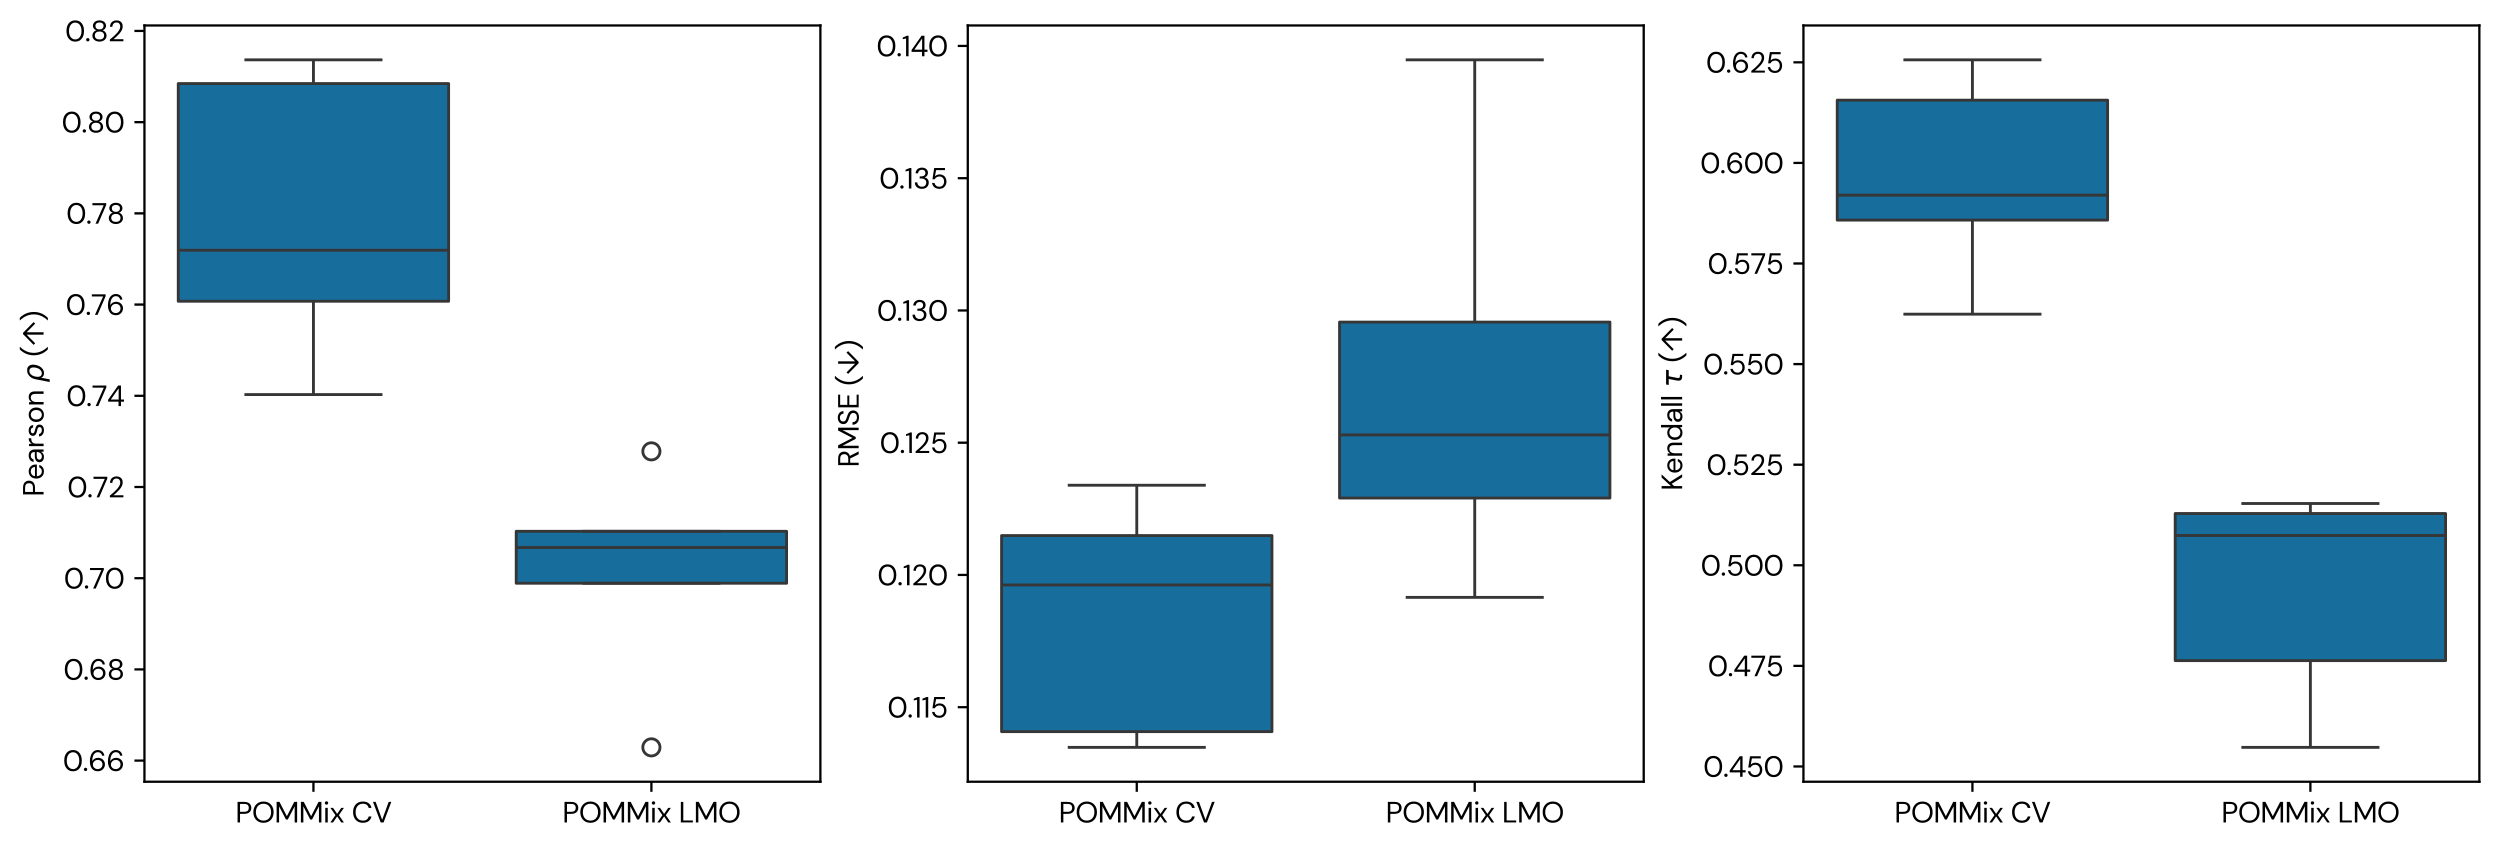 <?xml version="1.0" encoding="utf-8" standalone="no"?>
<!DOCTYPE svg PUBLIC "-//W3C//DTD SVG 1.1//EN"
  "http://www.w3.org/Graphics/SVG/1.1/DTD/svg11.dtd">
<svg xmlns:xlink="http://www.w3.org/1999/xlink" width="872.4pt" height="296.397pt" viewBox="0 0 872.4 296.397" xmlns="http://www.w3.org/2000/svg" version="1.1">
 <defs>
  <style type="text/css">*{stroke-linejoin: round; stroke-linecap: butt}</style>
 </defs>
 <g id="figure_1">
  <g id="patch_1">
   <path d="M 0 296.397 
L 872.4 296.397 
L 872.4 0 
L 0 0 
L 0 296.397 
z
" style="fill: none"/>
  </g>
  <g id="axes_1">
   <g id="patch_2">
    <path d="M 50.409 272.797 
L 286.28 272.797 
L 286.28 8.885 
L 50.409 8.885 
L 50.409 272.797 
z
" style="fill: none"/>
   </g>
   <g id="matplotlib.axis_1">
    <g id="xtick_1">
     <g id="line2d_1">
      <defs>
       <path id="m538bd70e82" d="M 0 0 
L 0 3.5 
" style="stroke: #000000; stroke-width: 0.8"/>
      </defs>
      <g>
       <use xlink:href="#m538bd70e82" x="109.377" y="272.797" style="stroke: #000000; stroke-width: 0.8"/>
      </g>
     </g>
     <g id="text_1">
      <!-- POMMix CV -->
      <g transform="translate(82.141 286.997) scale(0.1 -0.1)">
       <defs>
        <path id="DMSans24pt-Regular-50" d="M 474 0 
L 474 4480 
L 1946 4480 
Q 2470 4480 2809 4307 
Q 3149 4134 3312 3840 
Q 3475 3546 3475 3174 
Q 3475 2810 3315 2515 
Q 3155 2221 2816 2045 
Q 2477 1869 1946 1869 
L 1011 1869 
L 1011 0 
L 474 0 
z
M 1011 2323 
L 1933 2323 
Q 2464 2323 2694 2553 
Q 2925 2784 2925 3174 
Q 2925 3584 2694 3808 
Q 2464 4032 1933 4032 
L 1011 4032 
L 1011 2323 
z
" transform="scale(0.016)"/>
        <path id="DMSans24pt-Regular-4f" d="M 2509 -77 
Q 1850 -77 1354 214 
Q 858 506 579 1027 
Q 301 1549 301 2240 
Q 301 2925 579 3446 
Q 858 3968 1354 4262 
Q 1850 4557 2509 4557 
Q 3174 4557 3670 4262 
Q 4166 3968 4441 3446 
Q 4717 2925 4717 2240 
Q 4717 1549 4441 1027 
Q 4166 506 3670 214 
Q 3174 -77 2509 -77 
z
M 2509 397 
Q 3002 397 3376 617 
Q 3750 838 3958 1251 
Q 4166 1664 4166 2240 
Q 4166 2816 3958 3229 
Q 3750 3642 3376 3859 
Q 3002 4077 2509 4077 
Q 2016 4077 1641 3859 
Q 1267 3642 1059 3229 
Q 851 2816 851 2240 
Q 851 1664 1059 1251 
Q 1267 838 1641 617 
Q 2016 397 2509 397 
z
" transform="scale(0.016)"/>
        <path id="DMSans24pt-Regular-4d" d="M 474 0 
L 474 4480 
L 1101 4480 
L 2707 1357 
L 4314 4480 
L 4947 4480 
L 4947 0 
L 4410 0 
L 4410 3520 
L 2912 640 
L 2509 640 
L 1011 3514 
L 1011 0 
L 474 0 
z
" transform="scale(0.016)"/>
        <path id="DMSans24pt-Regular-69" d="M 768 3878 
Q 608 3878 502 3984 
Q 397 4090 397 4250 
Q 397 4410 502 4509 
Q 608 4608 768 4608 
Q 922 4608 1030 4509 
Q 1139 4410 1139 4250 
Q 1139 4090 1030 3984 
Q 922 3878 768 3878 
z
M 499 0 
L 499 3174 
L 1037 3174 
L 1037 0 
L 499 0 
z
" transform="scale(0.016)"/>
        <path id="DMSans24pt-Regular-78" d="M 122 0 
L 1222 1587 
L 122 3174 
L 704 3174 
L 1594 1862 
L 2490 3174 
L 3066 3174 
L 1965 1587 
L 3066 0 
L 2490 0 
L 1594 1312 
L 704 0 
L 122 0 
z
" transform="scale(0.016)"/>
        <path id="DMSans24pt-Regular-20" transform="scale(0.016)"/>
        <path id="DMSans24pt-Regular-43" d="M 2438 -77 
Q 1779 -77 1299 214 
Q 819 506 560 1027 
Q 301 1549 301 2240 
Q 301 2931 560 3452 
Q 819 3974 1299 4265 
Q 1779 4557 2438 4557 
Q 3213 4557 3693 4192 
Q 4173 3827 4307 3162 
L 3712 3162 
Q 3610 3578 3296 3830 
Q 2982 4083 2438 4083 
Q 1958 4083 1600 3862 
Q 1242 3642 1046 3229 
Q 851 2816 851 2240 
Q 851 1664 1046 1251 
Q 1242 838 1600 617 
Q 1958 397 2438 397 
Q 2982 397 3296 643 
Q 3610 890 3712 1299 
L 4307 1299 
Q 4173 653 3693 288 
Q 3213 -77 2438 -77 
z
" transform="scale(0.016)"/>
        <path id="DMSans24pt-Regular-56" d="M 1824 0 
L 141 4480 
L 723 4480 
L 2138 570 
L 3565 4480 
L 4134 4480 
L 2451 0 
L 1824 0 
z
" transform="scale(0.016)"/>
       </defs>
       <use xlink:href="#DMSans24pt-Regular-50"/>
       <use xlink:href="#DMSans24pt-Regular-4f" x="57.9"/>
       <use xlink:href="#DMSans24pt-Regular-4d" x="136.3"/>
       <use xlink:href="#DMSans24pt-Regular-4d" x="221"/>
       <use xlink:href="#DMSans24pt-Regular-69" x="305.7"/>
       <use xlink:href="#DMSans24pt-Regular-78" x="329.6"/>
       <use xlink:href="#DMSans24pt-Regular-20" x="379.4"/>
       <use xlink:href="#DMSans24pt-Regular-43" x="405.9"/>
       <use xlink:href="#DMSans24pt-Regular-56" x="477.9"/>
      </g>
     </g>
    </g>
    <g id="xtick_2">
     <g id="line2d_2">
      <g>
       <use xlink:href="#m538bd70e82" x="227.312" y="272.797" style="stroke: #000000; stroke-width: 0.8"/>
      </g>
     </g>
     <g id="text_2">
      <!-- POMMix LMO -->
      <g transform="translate(196.236 286.997) scale(0.1 -0.1)">
       <defs>
        <path id="DMSans24pt-Regular-4c" d="M 474 0 
L 474 4480 
L 1011 4480 
L 1011 429 
L 3098 429 
L 3098 0 
L 474 0 
z
" transform="scale(0.016)"/>
       </defs>
       <use xlink:href="#DMSans24pt-Regular-50"/>
       <use xlink:href="#DMSans24pt-Regular-4f" x="57.9"/>
       <use xlink:href="#DMSans24pt-Regular-4d" x="136.3"/>
       <use xlink:href="#DMSans24pt-Regular-4d" x="221"/>
       <use xlink:href="#DMSans24pt-Regular-69" x="305.7"/>
       <use xlink:href="#DMSans24pt-Regular-78" x="329.6"/>
       <use xlink:href="#DMSans24pt-Regular-20" x="379.4"/>
       <use xlink:href="#DMSans24pt-Regular-4c" x="405.9"/>
       <use xlink:href="#DMSans24pt-Regular-4d" x="458.4"/>
       <use xlink:href="#DMSans24pt-Regular-4f" x="543.1"/>
      </g>
     </g>
    </g>
   </g>
   <g id="matplotlib.axis_2">
    <g id="ytick_1">
     <g id="line2d_3">
      <defs>
       <path id="m38f7b95c27" d="M 0 0 
L -3.5 0 
" style="stroke: #000000; stroke-width: 0.8"/>
      </defs>
      <g>
       <use xlink:href="#m38f7b95c27" x="50.409" y="265.423" style="stroke: #000000; stroke-width: 0.8"/>
      </g>
     </g>
     <g id="text_3">
      <!-- 0.66 -->
      <g transform="translate(21.93 269.023) scale(0.1 -0.1)">
       <defs>
        <path id="DMSans24pt-Regular-30" d="M 2221 -77 
Q 1626 -77 1194 214 
Q 762 506 531 1027 
Q 301 1549 301 2240 
Q 301 2931 531 3452 
Q 762 3974 1194 4265 
Q 1626 4557 2221 4557 
Q 2822 4557 3248 4265 
Q 3674 3974 3904 3452 
Q 4134 2931 4134 2240 
Q 4134 1549 3904 1027 
Q 3674 506 3248 214 
Q 2822 -77 2221 -77 
z
M 2221 397 
Q 2618 397 2925 617 
Q 3232 838 3408 1251 
Q 3584 1664 3584 2240 
Q 3584 2816 3408 3229 
Q 3232 3642 2925 3859 
Q 2618 4077 2221 4077 
Q 1824 4077 1513 3859 
Q 1203 3642 1027 3229 
Q 851 2816 851 2240 
Q 851 1664 1027 1251 
Q 1203 838 1513 617 
Q 1824 397 2221 397 
z
" transform="scale(0.016)"/>
        <path id="DMSans24pt-Regular-2e" d="M 627 -32 
Q 467 -32 361 73 
Q 256 179 256 333 
Q 256 486 361 592 
Q 467 698 627 698 
Q 787 698 889 592 
Q 992 486 992 333 
Q 992 179 889 73 
Q 787 -32 627 -32 
z
" transform="scale(0.016)"/>
        <path id="DMSans24pt-Regular-36" d="M 2086 -77 
Q 1600 -77 1267 105 
Q 934 288 732 595 
Q 531 902 438 1283 
Q 346 1664 346 2061 
Q 346 2803 550 3363 
Q 755 3923 1145 4240 
Q 1536 4557 2080 4557 
Q 2502 4557 2806 4390 
Q 3110 4224 3286 3945 
Q 3462 3667 3501 3328 
L 3002 3328 
Q 2938 3693 2694 3891 
Q 2451 4090 2074 4090 
Q 1568 4090 1229 3622 
Q 890 3155 858 2170 
L 858 2125 
Q 1011 2426 1350 2646 
Q 1690 2867 2157 2867 
Q 2541 2867 2877 2688 
Q 3213 2509 3424 2185 
Q 3635 1862 3635 1427 
Q 3635 1050 3449 704 
Q 3264 358 2915 140 
Q 2566 -77 2086 -77 
z
M 2048 397 
Q 2349 397 2585 528 
Q 2822 659 2956 886 
Q 3091 1114 3091 1402 
Q 3091 1856 2796 2128 
Q 2502 2400 2048 2400 
Q 1754 2400 1514 2262 
Q 1274 2125 1136 1897 
Q 998 1670 998 1395 
Q 998 1107 1136 883 
Q 1274 659 1514 528 
Q 1754 397 2048 397 
z
" transform="scale(0.016)"/>
       </defs>
       <use xlink:href="#DMSans24pt-Regular-30"/>
       <use xlink:href="#DMSans24pt-Regular-2e" x="69.3"/>
       <use xlink:href="#DMSans24pt-Regular-36" x="88.8"/>
       <use xlink:href="#DMSans24pt-Regular-36" x="151.8"/>
      </g>
     </g>
    </g>
    <g id="ytick_2">
     <g id="line2d_4">
      <g>
       <use xlink:href="#m38f7b95c27" x="50.409" y="233.595" style="stroke: #000000; stroke-width: 0.8"/>
      </g>
     </g>
     <g id="text_4">
      <!-- 0.68 -->
      <g transform="translate(22.13 237.195) scale(0.1 -0.1)">
       <defs>
        <path id="DMSans24pt-Regular-38" d="M 1952 -77 
Q 1510 -77 1161 86 
Q 813 250 608 541 
Q 403 832 403 1216 
Q 403 1626 643 1952 
Q 883 2278 1280 2387 
Q 915 2515 716 2784 
Q 518 3053 518 3366 
Q 518 3699 691 3968 
Q 864 4237 1184 4397 
Q 1504 4557 1952 4557 
Q 2400 4557 2720 4397 
Q 3040 4237 3213 3968 
Q 3386 3699 3386 3366 
Q 3386 3053 3187 2784 
Q 2989 2515 2624 2387 
Q 3021 2278 3261 1952 
Q 3501 1626 3501 1216 
Q 3501 832 3296 541 
Q 3091 250 2742 86 
Q 2394 -77 1952 -77 
z
M 1952 2579 
Q 2362 2579 2602 2790 
Q 2842 3002 2842 3334 
Q 2842 3712 2605 3904 
Q 2368 4096 1952 4096 
Q 1542 4096 1305 3904 
Q 1069 3712 1069 3334 
Q 1069 3002 1305 2790 
Q 1542 2579 1952 2579 
z
M 1952 397 
Q 2464 397 2713 630 
Q 2963 864 2963 1248 
Q 2963 1683 2688 1907 
Q 2413 2131 1952 2131 
Q 1491 2131 1216 1907 
Q 941 1683 941 1248 
Q 941 864 1193 630 
Q 1446 397 1952 397 
z
" transform="scale(0.016)"/>
       </defs>
       <use xlink:href="#DMSans24pt-Regular-30"/>
       <use xlink:href="#DMSans24pt-Regular-2e" x="69.3"/>
       <use xlink:href="#DMSans24pt-Regular-36" x="88.8"/>
       <use xlink:href="#DMSans24pt-Regular-38" x="151.8"/>
      </g>
     </g>
    </g>
    <g id="ytick_3">
     <g id="line2d_5">
      <g>
       <use xlink:href="#m38f7b95c27" x="50.409" y="201.767" style="stroke: #000000; stroke-width: 0.8"/>
      </g>
     </g>
     <g id="text_5">
      <!-- 0.70 -->
      <g transform="translate(22.27 205.367) scale(0.1 -0.1)">
       <defs>
        <path id="DMSans24pt-Regular-37" d="M 845 0 
L 2624 4019 
L 166 4019 
L 166 4480 
L 3174 4480 
L 3174 4077 
L 1414 0 
L 845 0 
z
" transform="scale(0.016)"/>
       </defs>
       <use xlink:href="#DMSans24pt-Regular-30"/>
       <use xlink:href="#DMSans24pt-Regular-2e" x="69.3"/>
       <use xlink:href="#DMSans24pt-Regular-37" x="88.8"/>
       <use xlink:href="#DMSans24pt-Regular-30" x="142.1"/>
      </g>
     </g>
    </g>
    <g id="ytick_4">
     <g id="line2d_6">
      <g>
       <use xlink:href="#m38f7b95c27" x="50.409" y="169.94" style="stroke: #000000; stroke-width: 0.8"/>
      </g>
     </g>
     <g id="text_6">
      <!-- 0.72 -->
      <g transform="translate(23.48 173.54) scale(0.1 -0.1)">
       <defs>
        <path id="DMSans24pt-Regular-32" d="M 403 0 
L 403 378 
Q 858 736 1264 1101 
Q 1670 1466 1987 1827 
Q 2304 2189 2486 2534 
Q 2669 2880 2669 3200 
Q 2669 3437 2589 3638 
Q 2509 3840 2329 3968 
Q 2150 4096 1843 4096 
Q 1549 4096 1350 3965 
Q 1152 3834 1053 3619 
Q 954 3405 954 3149 
L 435 3149 
Q 442 3590 624 3907 
Q 806 4224 1126 4390 
Q 1446 4557 1850 4557 
Q 2445 4557 2825 4221 
Q 3206 3885 3206 3219 
Q 3206 2829 3011 2438 
Q 2816 2048 2505 1686 
Q 2195 1325 1846 1011 
Q 1498 698 1197 448 
L 3360 448 
L 3360 0 
L 403 0 
z
" transform="scale(0.016)"/>
       </defs>
       <use xlink:href="#DMSans24pt-Regular-30"/>
       <use xlink:href="#DMSans24pt-Regular-2e" x="69.3"/>
       <use xlink:href="#DMSans24pt-Regular-37" x="88.8"/>
       <use xlink:href="#DMSans24pt-Regular-32" x="142.1"/>
      </g>
     </g>
    </g>
    <g id="ytick_5">
     <g id="line2d_7">
      <g>
       <use xlink:href="#m38f7b95c27" x="50.409" y="138.112" style="stroke: #000000; stroke-width: 0.8"/>
      </g>
     </g>
     <g id="text_7">
      <!-- 0.74 -->
      <g transform="translate(23.15 141.712) scale(0.1 -0.1)">
       <defs>
        <path id="DMSans24pt-Regular-34" d="M 2502 0 
L 2502 960 
L 230 960 
L 230 1376 
L 2406 4480 
L 3034 4480 
L 3034 1434 
L 3699 1434 
L 3699 960 
L 3034 960 
L 3034 0 
L 2502 0 
z
M 826 1434 
L 2528 1434 
L 2528 3885 
L 826 1434 
z
" transform="scale(0.016)"/>
       </defs>
       <use xlink:href="#DMSans24pt-Regular-30"/>
       <use xlink:href="#DMSans24pt-Regular-2e" x="69.3"/>
       <use xlink:href="#DMSans24pt-Regular-37" x="88.8"/>
       <use xlink:href="#DMSans24pt-Regular-34" x="142.1"/>
      </g>
     </g>
    </g>
    <g id="ytick_6">
     <g id="line2d_8">
      <g>
       <use xlink:href="#m38f7b95c27" x="50.409" y="106.284" style="stroke: #000000; stroke-width: 0.8"/>
      </g>
     </g>
     <g id="text_8">
      <!-- 0.76 -->
      <g transform="translate(22.9 109.884) scale(0.1 -0.1)">
       <use xlink:href="#DMSans24pt-Regular-30"/>
       <use xlink:href="#DMSans24pt-Regular-2e" x="69.3"/>
       <use xlink:href="#DMSans24pt-Regular-37" x="88.8"/>
       <use xlink:href="#DMSans24pt-Regular-36" x="142.1"/>
      </g>
     </g>
    </g>
    <g id="ytick_7">
     <g id="line2d_9">
      <g>
       <use xlink:href="#m38f7b95c27" x="50.409" y="74.456" style="stroke: #000000; stroke-width: 0.8"/>
      </g>
     </g>
     <g id="text_9">
      <!-- 0.78 -->
      <g transform="translate(23.1 78.056) scale(0.1 -0.1)">
       <use xlink:href="#DMSans24pt-Regular-30"/>
       <use xlink:href="#DMSans24pt-Regular-2e" x="69.3"/>
       <use xlink:href="#DMSans24pt-Regular-37" x="88.8"/>
       <use xlink:href="#DMSans24pt-Regular-38" x="142.1"/>
      </g>
     </g>
    </g>
    <g id="ytick_8">
     <g id="line2d_10">
      <g>
       <use xlink:href="#m38f7b95c27" x="50.409" y="42.628" style="stroke: #000000; stroke-width: 0.8"/>
      </g>
     </g>
     <g id="text_10">
      <!-- 0.80 -->
      <g transform="translate(21.5 46.228) scale(0.1 -0.1)">
       <use xlink:href="#DMSans24pt-Regular-30"/>
       <use xlink:href="#DMSans24pt-Regular-2e" x="69.3"/>
       <use xlink:href="#DMSans24pt-Regular-38" x="88.8"/>
       <use xlink:href="#DMSans24pt-Regular-30" x="149.8"/>
      </g>
     </g>
    </g>
    <g id="ytick_9">
     <g id="line2d_11">
      <g>
       <use xlink:href="#m38f7b95c27" x="50.409" y="10.8" style="stroke: #000000; stroke-width: 0.8"/>
      </g>
     </g>
     <g id="text_11">
      <!-- 0.82 -->
      <g transform="translate(22.709 14.4) scale(0.1 -0.1)">
       <use xlink:href="#DMSans24pt-Regular-30"/>
       <use xlink:href="#DMSans24pt-Regular-2e" x="69.3"/>
       <use xlink:href="#DMSans24pt-Regular-38" x="88.8"/>
       <use xlink:href="#DMSans24pt-Regular-32" x="149.8"/>
      </g>
     </g>
    </g>
    <g id="text_12">
     <!-- Pearson $\rho$ (↑) -->
     <g transform="translate(15.3 173.291) rotate(-90) scale(0.1 -0.1)">
      <defs>
       <path id="DMSans24pt-Regular-65" d="M 1869 -77 
Q 1414 -77 1062 131 
Q 710 339 508 713 
Q 307 1088 307 1587 
Q 307 2093 505 2464 
Q 704 2835 1059 3043 
Q 1414 3251 1882 3251 
Q 2349 3251 2681 3043 
Q 3014 2835 3193 2499 
Q 3373 2163 3373 1766 
Q 3373 1702 3373 1628 
Q 3373 1555 3366 1466 
L 832 1466 
Q 851 1101 1001 861 
Q 1152 621 1382 499 
Q 1613 378 1869 378 
Q 2202 378 2426 531 
Q 2650 685 2752 947 
L 3283 947 
Q 3162 506 2797 214 
Q 2432 -77 1869 -77 
z
M 1869 2797 
Q 1485 2797 1187 2566 
Q 890 2336 838 1882 
L 2842 1882 
Q 2822 2310 2550 2553 
Q 2278 2797 1869 2797 
z
" transform="scale(0.016)"/>
       <path id="DMSans24pt-Regular-61" d="M 1498 -77 
Q 1101 -77 838 57 
Q 576 192 448 416 
Q 320 640 320 902 
Q 320 1389 691 1651 
Q 1062 1914 1702 1914 
L 2560 1914 
Q 2560 2355 2349 2576 
Q 2138 2797 1760 2797 
Q 1446 2797 1216 2640 
Q 986 2483 934 2182 
L 384 2182 
Q 422 2528 620 2765 
Q 819 3002 1123 3126 
Q 1427 3251 1760 3251 
Q 2426 3251 2762 2896 
Q 3098 2541 3098 1952 
L 3098 0 
L 2618 0 
L 2586 570 
Q 2451 301 2192 112 
Q 1933 -77 1498 -77 
z
M 1581 378 
Q 1894 378 2112 538 
Q 2330 698 2445 954 
Q 2560 1210 2560 1491 
L 2560 1498 
L 1747 1498 
Q 1274 1498 1078 1334 
Q 883 1171 883 928 
Q 883 678 1065 528 
Q 1248 378 1581 378 
z
" transform="scale(0.016)"/>
       <path id="DMSans24pt-Regular-72" d="M 442 0 
L 442 3174 
L 928 3174 
L 973 2560 
Q 1120 2880 1421 3065 
Q 1722 3251 2163 3251 
L 2163 2688 
L 2016 2688 
Q 1734 2688 1497 2592 
Q 1261 2496 1120 2259 
Q 979 2022 979 1600 
L 979 0 
L 442 0 
z
" transform="scale(0.016)"/>
       <path id="DMSans24pt-Regular-73" d="M 1658 -77 
Q 1088 -77 710 211 
Q 333 499 269 992 
L 819 992 
Q 870 742 1084 560 
Q 1299 378 1664 378 
Q 2003 378 2163 522 
Q 2323 666 2323 864 
Q 2323 1146 2115 1245 
Q 1907 1344 1530 1421 
Q 1274 1472 1014 1568 
Q 755 1664 585 1840 
Q 416 2016 416 2304 
Q 416 2720 726 2985 
Q 1037 3251 1568 3251 
Q 2074 3251 2397 3001 
Q 2720 2752 2771 2278 
L 2240 2278 
Q 2214 2522 2038 2659 
Q 1862 2797 1562 2797 
Q 1267 2797 1113 2675 
Q 960 2554 960 2355 
Q 960 2170 1161 2054 
Q 1363 1939 1709 1869 
Q 2010 1805 2272 1712 
Q 2534 1619 2704 1436 
Q 2874 1254 2874 909 
Q 2880 480 2550 201 
Q 2221 -77 1658 -77 
z
" transform="scale(0.016)"/>
       <path id="DMSans24pt-Regular-6f" d="M 1888 -77 
Q 1440 -77 1081 128 
Q 723 333 515 707 
Q 307 1082 307 1587 
Q 307 2093 518 2467 
Q 730 2842 1091 3046 
Q 1453 3251 1901 3251 
Q 2349 3251 2707 3046 
Q 3066 2842 3274 2467 
Q 3482 2093 3482 1587 
Q 3482 1082 3270 707 
Q 3059 333 2697 128 
Q 2336 -77 1888 -77 
z
M 1888 384 
Q 2163 384 2400 518 
Q 2637 653 2784 921 
Q 2931 1190 2931 1587 
Q 2931 1990 2787 2256 
Q 2643 2522 2406 2656 
Q 2170 2790 1901 2790 
Q 1632 2790 1392 2656 
Q 1152 2522 1005 2256 
Q 858 1990 858 1587 
Q 858 1190 1005 921 
Q 1152 653 1385 518 
Q 1619 384 1888 384 
z
" transform="scale(0.016)"/>
       <path id="DMSans24pt-Regular-6e" d="M 442 0 
L 442 3174 
L 928 3174 
L 960 2605 
Q 1114 2906 1402 3078 
Q 1690 3251 2054 3251 
Q 2618 3251 2954 2908 
Q 3290 2566 3290 1856 
L 3290 0 
L 2752 0 
L 2752 1798 
Q 2752 2291 2541 2540 
Q 2330 2790 1933 2790 
Q 1523 2790 1251 2492 
Q 979 2195 979 1645 
L 979 0 
L 442 0 
z
" transform="scale(0.016)"/>
       <path id="DejaVuSans-Oblique-3c1" d="M 1203 2875 
Q 1453 3194 1981 3475 
Q 2188 3584 2756 3584 
Q 3394 3584 3694 3078 
Q 3994 2572 3834 1747 
Q 3672 922 3175 415 
Q 2678 -91 2041 -91 
Q 1656 -91 1409 63 
Q 1163 213 1044 525 
L 681 -1331 
L 103 -1331 
L 697 1716 
Q 838 2438 1203 2875 
z
M 3238 1747 
Q 3359 2381 3169 2744 
Q 2978 3103 2522 3103 
Q 2066 3103 1734 2744 
Q 1403 2381 1281 1747 
Q 1156 1113 1347 750 
Q 1538 391 1994 391 
Q 2450 391 2781 750 
Q 3113 1113 3238 1747 
z
" transform="scale(0.016)"/>
       <path id="DMSans24pt-Regular-28" d="M 1587 -928 
Q 1242 -595 947 -137 
Q 653 320 477 889 
Q 301 1459 301 2131 
Q 301 2803 477 3372 
Q 653 3942 947 4403 
Q 1242 4864 1587 5190 
L 2138 5190 
L 2138 5139 
Q 1555 4563 1196 3792 
Q 838 3021 838 2131 
Q 838 1242 1196 470 
Q 1555 -301 2138 -877 
L 2138 -928 
L 1587 -928 
z
" transform="scale(0.016)"/>
       <path id="DMSans24pt-Regular-2191" d="M 256 2176 
L 2598 4480 
L 2886 4480 
L 5229 2176 
L 4883 1830 
L 3008 3693 
L 3008 0 
L 2483 0 
L 2483 3706 
L 602 1837 
L 256 2176 
z
" transform="scale(0.016)"/>
       <path id="DMSans24pt-Regular-29" d="M 794 -928 
L 243 -928 
L 243 -877 
Q 826 -301 1184 470 
Q 1542 1242 1542 2131 
Q 1542 3021 1187 3792 
Q 832 4563 243 5139 
L 243 5190 
L 794 5190 
Q 1146 4864 1437 4403 
Q 1728 3942 1904 3372 
Q 2080 2803 2080 2131 
Q 2080 1459 1904 889 
Q 1728 320 1437 -137 
Q 1146 -595 794 -928 
z
" transform="scale(0.016)"/>
      </defs>
      <use xlink:href="#DMSans24pt-Regular-50" transform="translate(0 0.906)"/>
      <use xlink:href="#DMSans24pt-Regular-65" transform="translate(57.9 0.906)"/>
      <use xlink:href="#DMSans24pt-Regular-61" transform="translate(114.8 0.906)"/>
      <use xlink:href="#DMSans24pt-Regular-72" transform="translate(169 0.906)"/>
      <use xlink:href="#DMSans24pt-Regular-73" transform="translate(205.3 0.906)"/>
      <use xlink:href="#DMSans24pt-Regular-6f" transform="translate(255.3 0.906)"/>
      <use xlink:href="#DMSans24pt-Regular-6e" transform="translate(314.5 0.906)"/>
      <use xlink:href="#DMSans24pt-Regular-20" transform="translate(371.7 0.906)"/>
      <use xlink:href="#DejaVuSans-Oblique-3c1" transform="translate(398.2 0.906)"/>
      <use xlink:href="#DMSans24pt-Regular-20" transform="translate(461.676 0.906)"/>
      <use xlink:href="#DMSans24pt-Regular-28" transform="translate(488.176 0.906)"/>
      <use xlink:href="#DMSans24pt-Regular-2191" transform="translate(525.376 0.906)"/>
      <use xlink:href="#DMSans24pt-Regular-29" transform="translate(611.076 0.906)"/>
     </g>
    </g>
   </g>
   <g id="patch_3">
    <path d="M 62.203 105.129 
L 156.551 105.129 
L 156.551 29.169 
L 62.203 29.169 
L 62.203 105.129 
z
" clip-path="url(#pafac453151)" style="fill: #176d9c; stroke: #363636; stroke-linejoin: miter"/>
   </g>
   <g id="line2d_12">
    <path d="M 109.377 105.129 
L 109.377 137.696 
" clip-path="url(#pafac453151)" style="fill: none; stroke: #363636"/>
   </g>
   <g id="line2d_13">
    <path d="M 109.377 29.169 
L 109.377 20.881 
" clip-path="url(#pafac453151)" style="fill: none; stroke: #363636"/>
   </g>
   <g id="line2d_14">
    <path d="M 85.79 137.696 
L 132.964 137.696 
" clip-path="url(#pafac453151)" style="fill: none; stroke: #363636; stroke-linecap: square"/>
   </g>
   <g id="line2d_15">
    <path d="M 85.79 20.881 
L 132.964 20.881 
" clip-path="url(#pafac453151)" style="fill: none; stroke: #363636; stroke-linecap: square"/>
   </g>
   <g id="line2d_16"/>
   <g id="patch_4">
    <path d="M 180.138 203.532 
L 274.486 203.532 
L 274.486 185.412 
L 180.138 185.412 
L 180.138 203.532 
z
" clip-path="url(#pafac453151)" style="fill: #176d9c; stroke: #363636; stroke-linejoin: miter"/>
   </g>
   <g id="line2d_17">
    <path d="M 227.312 203.532 
L 227.312 203.532 
" clip-path="url(#pafac453151)" style="fill: none; stroke: #363636"/>
   </g>
   <g id="line2d_18">
    <path d="M 227.312 185.412 
L 227.312 185.412 
" clip-path="url(#pafac453151)" style="fill: none; stroke: #363636"/>
   </g>
   <g id="line2d_19">
    <path d="M 203.725 203.532 
L 250.899 203.532 
" clip-path="url(#pafac453151)" style="fill: none; stroke: #363636; stroke-linecap: square"/>
   </g>
   <g id="line2d_20">
    <path d="M 203.725 185.412 
L 250.899 185.412 
" clip-path="url(#pafac453151)" style="fill: none; stroke: #363636; stroke-linecap: square"/>
   </g>
   <g id="line2d_21">
    <defs>
     <path id="m14393a73ca" d="M 0 3 
C 0.796 3 1.559 2.684 2.121 2.121 
C 2.684 1.559 3 0.796 3 0 
C 3 -0.796 2.684 -1.559 2.121 -2.121 
C 1.559 -2.684 0.796 -3 0 -3 
C -0.796 -3 -1.559 -2.684 -2.121 -2.121 
C -2.684 -1.559 -3 -0.796 -3 0 
C -3 0.796 -2.684 1.559 -2.121 2.121 
C -1.559 2.684 -0.796 3 0 3 
z
" style="stroke: #363636"/>
    </defs>
    <g clip-path="url(#pafac453151)">
     <use xlink:href="#m14393a73ca" x="227.312" y="260.801" style="fill-opacity: 0; stroke: #363636"/>
     <use xlink:href="#m14393a73ca" x="227.312" y="157.506" style="fill-opacity: 0; stroke: #363636"/>
    </g>
   </g>
   <g id="line2d_22">
    <path d="M 62.203 87.311 
L 156.551 87.311 
" clip-path="url(#pafac453151)" style="fill: none; stroke: #363636"/>
   </g>
   <g id="line2d_23">
    <path d="M 180.138 191.063 
L 274.486 191.063 
" clip-path="url(#pafac453151)" style="fill: none; stroke: #363636"/>
   </g>
   <g id="patch_5">
    <path d="M 50.409 272.797 
L 50.409 8.885 
" style="fill: none; stroke: #000000; stroke-width: 0.8; stroke-linejoin: miter; stroke-linecap: square"/>
   </g>
   <g id="patch_6">
    <path d="M 286.28 272.797 
L 286.28 8.885 
" style="fill: none; stroke: #000000; stroke-width: 0.8; stroke-linejoin: miter; stroke-linecap: square"/>
   </g>
   <g id="patch_7">
    <path d="M 50.409 272.797 
L 286.28 272.797 
" style="fill: none; stroke: #000000; stroke-width: 0.8; stroke-linejoin: miter; stroke-linecap: square"/>
   </g>
   <g id="patch_8">
    <path d="M 50.409 8.885 
L 286.28 8.885 
" style="fill: none; stroke: #000000; stroke-width: 0.8; stroke-linejoin: miter; stroke-linecap: square"/>
   </g>
  </g>
  <g id="axes_2">
   <g id="patch_9">
    <path d="M 337.719 272.797 
L 573.59 272.797 
L 573.59 8.885 
L 337.719 8.885 
L 337.719 272.797 
z
" style="fill: none"/>
   </g>
   <g id="matplotlib.axis_3">
    <g id="xtick_3">
     <g id="line2d_24">
      <g>
       <use xlink:href="#m538bd70e82" x="396.687" y="272.797" style="stroke: #000000; stroke-width: 0.8"/>
      </g>
     </g>
     <g id="text_13">
      <!-- POMMix CV -->
      <g transform="translate(369.451 286.997) scale(0.1 -0.1)">
       <use xlink:href="#DMSans24pt-Regular-50"/>
       <use xlink:href="#DMSans24pt-Regular-4f" x="57.9"/>
       <use xlink:href="#DMSans24pt-Regular-4d" x="136.3"/>
       <use xlink:href="#DMSans24pt-Regular-4d" x="221"/>
       <use xlink:href="#DMSans24pt-Regular-69" x="305.7"/>
       <use xlink:href="#DMSans24pt-Regular-78" x="329.6"/>
       <use xlink:href="#DMSans24pt-Regular-20" x="379.4"/>
       <use xlink:href="#DMSans24pt-Regular-43" x="405.9"/>
       <use xlink:href="#DMSans24pt-Regular-56" x="477.9"/>
      </g>
     </g>
    </g>
    <g id="xtick_4">
     <g id="line2d_25">
      <g>
       <use xlink:href="#m538bd70e82" x="514.622" y="272.797" style="stroke: #000000; stroke-width: 0.8"/>
      </g>
     </g>
     <g id="text_14">
      <!-- POMMix LMO -->
      <g transform="translate(483.545 286.997) scale(0.1 -0.1)">
       <use xlink:href="#DMSans24pt-Regular-50"/>
       <use xlink:href="#DMSans24pt-Regular-4f" x="57.9"/>
       <use xlink:href="#DMSans24pt-Regular-4d" x="136.3"/>
       <use xlink:href="#DMSans24pt-Regular-4d" x="221"/>
       <use xlink:href="#DMSans24pt-Regular-69" x="305.7"/>
       <use xlink:href="#DMSans24pt-Regular-78" x="329.6"/>
       <use xlink:href="#DMSans24pt-Regular-20" x="379.4"/>
       <use xlink:href="#DMSans24pt-Regular-4c" x="405.9"/>
       <use xlink:href="#DMSans24pt-Regular-4d" x="458.4"/>
       <use xlink:href="#DMSans24pt-Regular-4f" x="543.1"/>
      </g>
     </g>
    </g>
   </g>
   <g id="matplotlib.axis_4">
    <g id="ytick_10">
     <g id="line2d_26">
      <g>
       <use xlink:href="#m38f7b95c27" x="337.719" y="246.782" style="stroke: #000000; stroke-width: 0.8"/>
      </g>
     </g>
     <g id="text_15">
      <!-- 0.115 -->
      <g transform="translate(309.679 250.382) scale(0.1 -0.1)">
       <defs>
        <path id="DMSans24pt-Regular-31" d="M 915 0 
L 915 3878 
L 192 3718 
L 192 4090 
L 1094 4480 
L 1459 4480 
L 1459 0 
L 915 0 
z
" transform="scale(0.016)"/>
        <path id="DMSans24pt-Regular-35" d="M 1997 -77 
Q 1536 -77 1197 92 
Q 858 262 659 553 
Q 461 845 410 1210 
L 934 1210 
Q 1011 838 1292 611 
Q 1574 384 2003 384 
Q 2323 384 2553 534 
Q 2784 685 2909 941 
Q 3034 1197 3034 1510 
Q 3034 2010 2755 2317 
Q 2477 2624 2022 2624 
Q 1651 2624 1388 2457 
Q 1126 2291 1005 2022 
L 493 2022 
L 877 4480 
L 3226 4480 
L 3226 4013 
L 1293 4013 
L 1030 2650 
Q 1190 2835 1459 2956 
Q 1728 3078 2080 3078 
Q 2522 3078 2851 2873 
Q 3181 2669 3366 2317 
Q 3552 1965 3552 1517 
Q 3552 1088 3369 723 
Q 3187 358 2838 140 
Q 2490 -77 1997 -77 
z
" transform="scale(0.016)"/>
       </defs>
       <use xlink:href="#DMSans24pt-Regular-30"/>
       <use xlink:href="#DMSans24pt-Regular-2e" x="69.3"/>
       <use xlink:href="#DMSans24pt-Regular-31" x="88.8"/>
       <use xlink:href="#DMSans24pt-Regular-31" x="119"/>
       <use xlink:href="#DMSans24pt-Regular-35" x="149.2"/>
      </g>
     </g>
    </g>
    <g id="ytick_11">
     <g id="line2d_27">
      <g>
       <use xlink:href="#m38f7b95c27" x="337.719" y="200.632" style="stroke: #000000; stroke-width: 0.8"/>
      </g>
     </g>
     <g id="text_16">
      <!-- 0.120 -->
      <g transform="translate(306.169 204.232) scale(0.1 -0.1)">
       <use xlink:href="#DMSans24pt-Regular-30"/>
       <use xlink:href="#DMSans24pt-Regular-2e" x="69.3"/>
       <use xlink:href="#DMSans24pt-Regular-31" x="88.8"/>
       <use xlink:href="#DMSans24pt-Regular-32" x="119"/>
       <use xlink:href="#DMSans24pt-Regular-30" x="176.2"/>
      </g>
     </g>
    </g>
    <g id="ytick_12">
     <g id="line2d_28">
      <g>
       <use xlink:href="#m38f7b95c27" x="337.719" y="154.482" style="stroke: #000000; stroke-width: 0.8"/>
      </g>
     </g>
     <g id="text_17">
      <!-- 0.125 -->
      <g transform="translate(306.979 158.082) scale(0.1 -0.1)">
       <use xlink:href="#DMSans24pt-Regular-30"/>
       <use xlink:href="#DMSans24pt-Regular-2e" x="69.3"/>
       <use xlink:href="#DMSans24pt-Regular-31" x="88.8"/>
       <use xlink:href="#DMSans24pt-Regular-32" x="119"/>
       <use xlink:href="#DMSans24pt-Regular-35" x="176.2"/>
      </g>
     </g>
    </g>
    <g id="ytick_13">
     <g id="line2d_29">
      <g>
       <use xlink:href="#m38f7b95c27" x="337.719" y="108.333" style="stroke: #000000; stroke-width: 0.8"/>
      </g>
     </g>
     <g id="text_18">
      <!-- 0.130 -->
      <g transform="translate(306.01 111.933) scale(0.1 -0.1)">
       <defs>
        <path id="DMSans24pt-Regular-33" d="M 1869 -77 
Q 1440 -77 1091 80 
Q 742 237 537 550 
Q 333 864 320 1331 
L 864 1331 
Q 870 1075 988 860 
Q 1107 646 1331 518 
Q 1555 390 1869 390 
Q 2342 390 2582 652 
Q 2822 915 2822 1286 
Q 2822 1600 2672 1798 
Q 2522 1997 2269 2093 
Q 2016 2189 1715 2189 
L 1382 2189 
L 1382 2643 
L 1715 2643 
Q 2150 2643 2396 2844 
Q 2643 3046 2643 3398 
Q 2643 3699 2448 3894 
Q 2253 4090 1869 4090 
Q 1498 4090 1277 3872 
Q 1056 3654 1024 3315 
L 480 3315 
Q 499 3680 675 3961 
Q 851 4243 1158 4400 
Q 1466 4557 1869 4557 
Q 2304 4557 2595 4403 
Q 2886 4250 3036 3994 
Q 3187 3738 3187 3430 
Q 3187 3098 3004 2816 
Q 2822 2534 2445 2438 
Q 2842 2355 3104 2060 
Q 3366 1766 3366 1286 
Q 3366 922 3196 611 
Q 3027 301 2694 112 
Q 2362 -77 1869 -77 
z
" transform="scale(0.016)"/>
       </defs>
       <use xlink:href="#DMSans24pt-Regular-30"/>
       <use xlink:href="#DMSans24pt-Regular-2e" x="69.3"/>
       <use xlink:href="#DMSans24pt-Regular-31" x="88.8"/>
       <use xlink:href="#DMSans24pt-Regular-33" x="119"/>
       <use xlink:href="#DMSans24pt-Regular-30" x="177.8"/>
      </g>
     </g>
    </g>
    <g id="ytick_14">
     <g id="line2d_30">
      <g>
       <use xlink:href="#m38f7b95c27" x="337.719" y="62.183" style="stroke: #000000; stroke-width: 0.8"/>
      </g>
     </g>
     <g id="text_19">
      <!-- 0.135 -->
      <g transform="translate(306.819 65.783) scale(0.1 -0.1)">
       <use xlink:href="#DMSans24pt-Regular-30"/>
       <use xlink:href="#DMSans24pt-Regular-2e" x="69.3"/>
       <use xlink:href="#DMSans24pt-Regular-31" x="88.8"/>
       <use xlink:href="#DMSans24pt-Regular-33" x="119"/>
       <use xlink:href="#DMSans24pt-Regular-35" x="177.8"/>
      </g>
     </g>
    </g>
    <g id="ytick_15">
     <g id="line2d_31">
      <g>
       <use xlink:href="#m38f7b95c27" x="337.719" y="16.033" style="stroke: #000000; stroke-width: 0.8"/>
      </g>
     </g>
     <g id="text_20">
      <!-- 0.140 -->
      <g transform="translate(305.84 19.633) scale(0.1 -0.1)">
       <use xlink:href="#DMSans24pt-Regular-30"/>
       <use xlink:href="#DMSans24pt-Regular-2e" x="69.3"/>
       <use xlink:href="#DMSans24pt-Regular-31" x="88.8"/>
       <use xlink:href="#DMSans24pt-Regular-34" x="119"/>
       <use xlink:href="#DMSans24pt-Regular-30" x="179.5"/>
      </g>
     </g>
    </g>
    <g id="text_21">
     <!-- RMSE (↓) -->
     <g transform="translate(299.64 163.082) rotate(-90) scale(0.1 -0.1)">
      <defs>
       <path id="DMSans24pt-Regular-52" d="M 474 0 
L 474 4480 
L 1920 4480 
Q 2445 4480 2777 4304 
Q 3110 4128 3270 3833 
Q 3430 3539 3430 3168 
Q 3430 2746 3203 2406 
Q 2976 2067 2496 1926 
L 3475 0 
L 2842 0 
L 1933 1850 
L 1894 1850 
L 1011 1850 
L 1011 0 
L 474 0 
z
M 1011 2272 
L 1882 2272 
Q 2394 2272 2634 2521 
Q 2874 2771 2874 3162 
Q 2874 3558 2640 3792 
Q 2406 4026 1875 4026 
L 1011 4026 
L 1011 2272 
z
" transform="scale(0.016)"/>
       <path id="DMSans24pt-Regular-53" d="M 1901 -77 
Q 1408 -77 1043 102 
Q 678 282 480 602 
Q 282 922 282 1344 
L 845 1344 
Q 845 1082 966 861 
Q 1088 640 1321 509 
Q 1555 378 1901 378 
Q 2355 378 2604 595 
Q 2854 813 2854 1139 
Q 2854 1408 2739 1571 
Q 2624 1734 2429 1836 
Q 2234 1939 1981 2016 
Q 1728 2093 1453 2189 
Q 934 2368 684 2633 
Q 435 2899 435 3328 
Q 435 3693 604 3968 
Q 774 4243 1091 4400 
Q 1408 4557 1843 4557 
Q 2272 4557 2589 4397 
Q 2906 4237 3085 3958 
Q 3264 3680 3264 3315 
L 2701 3315 
Q 2701 3501 2605 3680 
Q 2509 3859 2313 3977 
Q 2118 4096 1824 4096 
Q 1459 4102 1225 3910 
Q 992 3718 992 3379 
Q 992 3091 1158 2937 
Q 1325 2784 1616 2685 
Q 1907 2586 2291 2458 
Q 2618 2349 2870 2192 
Q 3123 2035 3267 1792 
Q 3411 1549 3411 1171 
Q 3411 851 3241 566 
Q 3072 282 2739 102 
Q 2406 -77 1901 -77 
z
" transform="scale(0.016)"/>
       <path id="DMSans24pt-Regular-45" d="M 474 0 
L 474 4480 
L 3245 4480 
L 3245 4038 
L 1011 4038 
L 1011 2477 
L 3053 2477 
L 3053 2042 
L 1011 2042 
L 1011 442 
L 3245 442 
L 3245 0 
L 474 0 
z
" transform="scale(0.016)"/>
       <path id="DMSans24pt-Regular-2193" d="M 256 2304 
L 602 2643 
L 2483 774 
L 2483 4480 
L 3008 4480 
L 3008 787 
L 4883 2650 
L 5229 2304 
L 2886 0 
L 2598 0 
L 256 2304 
z
" transform="scale(0.016)"/>
      </defs>
      <use xlink:href="#DMSans24pt-Regular-52"/>
      <use xlink:href="#DMSans24pt-Regular-4d" x="59.3"/>
      <use xlink:href="#DMSans24pt-Regular-53" x="144"/>
      <use xlink:href="#DMSans24pt-Regular-45" x="201.8"/>
      <use xlink:href="#DMSans24pt-Regular-20" x="258.2"/>
      <use xlink:href="#DMSans24pt-Regular-28" x="284.7"/>
      <use xlink:href="#DMSans24pt-Regular-2193" x="321.9"/>
      <use xlink:href="#DMSans24pt-Regular-29" x="407.6"/>
     </g>
    </g>
   </g>
   <g id="patch_10">
    <path d="M 349.513 255.311 
L 443.861 255.311 
L 443.861 186.898 
L 349.513 186.898 
L 349.513 255.311 
z
" clip-path="url(#p94816511c5)" style="fill: #176d9c; stroke: #363636; stroke-linejoin: miter"/>
   </g>
   <g id="line2d_32">
    <path d="M 396.687 255.311 
L 396.687 260.801 
" clip-path="url(#p94816511c5)" style="fill: none; stroke: #363636"/>
   </g>
   <g id="line2d_33">
    <path d="M 396.687 186.898 
L 396.687 169.317 
" clip-path="url(#p94816511c5)" style="fill: none; stroke: #363636"/>
   </g>
   <g id="line2d_34">
    <path d="M 373.1 260.801 
L 420.274 260.801 
" clip-path="url(#p94816511c5)" style="fill: none; stroke: #363636; stroke-linecap: square"/>
   </g>
   <g id="line2d_35">
    <path d="M 373.1 169.317 
L 420.274 169.317 
" clip-path="url(#p94816511c5)" style="fill: none; stroke: #363636; stroke-linecap: square"/>
   </g>
   <g id="line2d_36"/>
   <g id="patch_11">
    <path d="M 467.448 173.793 
L 561.796 173.793 
L 561.796 112.394 
L 467.448 112.394 
L 467.448 173.793 
z
" clip-path="url(#p94816511c5)" style="fill: #176d9c; stroke: #363636; stroke-linejoin: miter"/>
   </g>
   <g id="line2d_37">
    <path d="M 514.622 173.793 
L 514.622 208.466 
" clip-path="url(#p94816511c5)" style="fill: none; stroke: #363636"/>
   </g>
   <g id="line2d_38">
    <path d="M 514.622 112.394 
L 514.622 20.881 
" clip-path="url(#p94816511c5)" style="fill: none; stroke: #363636"/>
   </g>
   <g id="line2d_39">
    <path d="M 491.035 208.466 
L 538.209 208.466 
" clip-path="url(#p94816511c5)" style="fill: none; stroke: #363636; stroke-linecap: square"/>
   </g>
   <g id="line2d_40">
    <path d="M 491.035 20.881 
L 538.209 20.881 
" clip-path="url(#p94816511c5)" style="fill: none; stroke: #363636; stroke-linecap: square"/>
   </g>
   <g id="line2d_41"/>
   <g id="line2d_42">
    <path d="M 349.513 204.119 
L 443.861 204.119 
" clip-path="url(#p94816511c5)" style="fill: none; stroke: #363636"/>
   </g>
   <g id="line2d_43">
    <path d="M 467.448 151.764 
L 561.796 151.764 
" clip-path="url(#p94816511c5)" style="fill: none; stroke: #363636"/>
   </g>
   <g id="patch_12">
    <path d="M 337.719 272.797 
L 337.719 8.885 
" style="fill: none; stroke: #000000; stroke-width: 0.8; stroke-linejoin: miter; stroke-linecap: square"/>
   </g>
   <g id="patch_13">
    <path d="M 573.59 272.797 
L 573.59 8.885 
" style="fill: none; stroke: #000000; stroke-width: 0.8; stroke-linejoin: miter; stroke-linecap: square"/>
   </g>
   <g id="patch_14">
    <path d="M 337.719 272.797 
L 573.59 272.797 
" style="fill: none; stroke: #000000; stroke-width: 0.8; stroke-linejoin: miter; stroke-linecap: square"/>
   </g>
   <g id="patch_15">
    <path d="M 337.719 8.885 
L 573.59 8.885 
" style="fill: none; stroke: #000000; stroke-width: 0.8; stroke-linejoin: miter; stroke-linecap: square"/>
   </g>
  </g>
  <g id="axes_3">
   <g id="patch_16">
    <path d="M 629.329 272.797 
L 865.2 272.797 
L 865.2 8.885 
L 629.329 8.885 
L 629.329 272.797 
z
" style="fill: none"/>
   </g>
   <g id="matplotlib.axis_5">
    <g id="xtick_5">
     <g id="line2d_44">
      <g>
       <use xlink:href="#m538bd70e82" x="688.297" y="272.797" style="stroke: #000000; stroke-width: 0.8"/>
      </g>
     </g>
     <g id="text_22">
      <!-- POMMix CV -->
      <g transform="translate(661.061 286.997) scale(0.1 -0.1)">
       <use xlink:href="#DMSans24pt-Regular-50"/>
       <use xlink:href="#DMSans24pt-Regular-4f" x="57.9"/>
       <use xlink:href="#DMSans24pt-Regular-4d" x="136.3"/>
       <use xlink:href="#DMSans24pt-Regular-4d" x="221"/>
       <use xlink:href="#DMSans24pt-Regular-69" x="305.7"/>
       <use xlink:href="#DMSans24pt-Regular-78" x="329.6"/>
       <use xlink:href="#DMSans24pt-Regular-20" x="379.4"/>
       <use xlink:href="#DMSans24pt-Regular-43" x="405.9"/>
       <use xlink:href="#DMSans24pt-Regular-56" x="477.9"/>
      </g>
     </g>
    </g>
    <g id="xtick_6">
     <g id="line2d_45">
      <g>
       <use xlink:href="#m538bd70e82" x="806.232" y="272.797" style="stroke: #000000; stroke-width: 0.8"/>
      </g>
     </g>
     <g id="text_23">
      <!-- POMMix LMO -->
      <g transform="translate(775.155 286.997) scale(0.1 -0.1)">
       <use xlink:href="#DMSans24pt-Regular-50"/>
       <use xlink:href="#DMSans24pt-Regular-4f" x="57.9"/>
       <use xlink:href="#DMSans24pt-Regular-4d" x="136.3"/>
       <use xlink:href="#DMSans24pt-Regular-4d" x="221"/>
       <use xlink:href="#DMSans24pt-Regular-69" x="305.7"/>
       <use xlink:href="#DMSans24pt-Regular-78" x="329.6"/>
       <use xlink:href="#DMSans24pt-Regular-20" x="379.4"/>
       <use xlink:href="#DMSans24pt-Regular-4c" x="405.9"/>
       <use xlink:href="#DMSans24pt-Regular-4d" x="458.4"/>
       <use xlink:href="#DMSans24pt-Regular-4f" x="543.1"/>
      </g>
     </g>
    </g>
   </g>
   <g id="matplotlib.axis_6">
    <g id="ytick_16">
     <g id="line2d_46">
      <g>
       <use xlink:href="#m38f7b95c27" x="629.329" y="267.469" style="stroke: #000000; stroke-width: 0.8"/>
      </g>
     </g>
     <g id="text_24">
      <!-- 0.450 -->
      <g transform="translate(594.349 271.069) scale(0.1 -0.1)">
       <use xlink:href="#DMSans24pt-Regular-30"/>
       <use xlink:href="#DMSans24pt-Regular-2e" x="69.3"/>
       <use xlink:href="#DMSans24pt-Regular-34" x="88.8"/>
       <use xlink:href="#DMSans24pt-Regular-35" x="149.3"/>
       <use xlink:href="#DMSans24pt-Regular-30" x="210.5"/>
      </g>
     </g>
    </g>
    <g id="ytick_17">
     <g id="line2d_47">
      <g>
       <use xlink:href="#m38f7b95c27" x="629.329" y="232.366" style="stroke: #000000; stroke-width: 0.8"/>
      </g>
     </g>
     <g id="text_25">
      <!-- 0.475 -->
      <g transform="translate(595.949 235.966) scale(0.1 -0.1)">
       <use xlink:href="#DMSans24pt-Regular-30"/>
       <use xlink:href="#DMSans24pt-Regular-2e" x="69.3"/>
       <use xlink:href="#DMSans24pt-Regular-34" x="88.8"/>
       <use xlink:href="#DMSans24pt-Regular-37" x="149.3"/>
       <use xlink:href="#DMSans24pt-Regular-35" x="202.6"/>
      </g>
     </g>
    </g>
    <g id="ytick_18">
     <g id="line2d_48">
      <g>
       <use xlink:href="#m38f7b95c27" x="629.329" y="197.262" style="stroke: #000000; stroke-width: 0.8"/>
      </g>
     </g>
     <g id="text_26">
      <!-- 0.500 -->
      <g transform="translate(593.47 200.862) scale(0.1 -0.1)">
       <use xlink:href="#DMSans24pt-Regular-30"/>
       <use xlink:href="#DMSans24pt-Regular-2e" x="69.3"/>
       <use xlink:href="#DMSans24pt-Regular-35" x="88.8"/>
       <use xlink:href="#DMSans24pt-Regular-30" x="150"/>
       <use xlink:href="#DMSans24pt-Regular-30" x="219.3"/>
      </g>
     </g>
    </g>
    <g id="ytick_19">
     <g id="line2d_49">
      <g>
       <use xlink:href="#m38f7b95c27" x="629.329" y="162.159" style="stroke: #000000; stroke-width: 0.8"/>
      </g>
     </g>
     <g id="text_27">
      <!-- 0.525 -->
      <g transform="translate(595.489 165.759) scale(0.1 -0.1)">
       <use xlink:href="#DMSans24pt-Regular-30"/>
       <use xlink:href="#DMSans24pt-Regular-2e" x="69.3"/>
       <use xlink:href="#DMSans24pt-Regular-35" x="88.8"/>
       <use xlink:href="#DMSans24pt-Regular-32" x="150"/>
       <use xlink:href="#DMSans24pt-Regular-35" x="207.2"/>
      </g>
     </g>
    </g>
    <g id="ytick_20">
     <g id="line2d_50">
      <g>
       <use xlink:href="#m38f7b95c27" x="629.329" y="127.056" style="stroke: #000000; stroke-width: 0.8"/>
      </g>
     </g>
     <g id="text_28">
      <!-- 0.550 -->
      <g transform="translate(594.279 130.656) scale(0.1 -0.1)">
       <use xlink:href="#DMSans24pt-Regular-30"/>
       <use xlink:href="#DMSans24pt-Regular-2e" x="69.3"/>
       <use xlink:href="#DMSans24pt-Regular-35" x="88.8"/>
       <use xlink:href="#DMSans24pt-Regular-35" x="150"/>
       <use xlink:href="#DMSans24pt-Regular-30" x="211.2"/>
      </g>
     </g>
    </g>
    <g id="ytick_21">
     <g id="line2d_51">
      <g>
       <use xlink:href="#m38f7b95c27" x="629.329" y="91.953" style="stroke: #000000; stroke-width: 0.8"/>
      </g>
     </g>
     <g id="text_29">
      <!-- 0.575 -->
      <g transform="translate(595.879 95.553) scale(0.1 -0.1)">
       <use xlink:href="#DMSans24pt-Regular-30"/>
       <use xlink:href="#DMSans24pt-Regular-2e" x="69.3"/>
       <use xlink:href="#DMSans24pt-Regular-35" x="88.8"/>
       <use xlink:href="#DMSans24pt-Regular-37" x="150"/>
       <use xlink:href="#DMSans24pt-Regular-35" x="203.3"/>
      </g>
     </g>
    </g>
    <g id="ytick_22">
     <g id="line2d_52">
      <g>
       <use xlink:href="#m38f7b95c27" x="629.329" y="56.85" style="stroke: #000000; stroke-width: 0.8"/>
      </g>
     </g>
     <g id="text_30">
      <!-- 0.600 -->
      <g transform="translate(593.29 60.45) scale(0.1 -0.1)">
       <use xlink:href="#DMSans24pt-Regular-30"/>
       <use xlink:href="#DMSans24pt-Regular-2e" x="69.3"/>
       <use xlink:href="#DMSans24pt-Regular-36" x="88.8"/>
       <use xlink:href="#DMSans24pt-Regular-30" x="151.8"/>
       <use xlink:href="#DMSans24pt-Regular-30" x="221.1"/>
      </g>
     </g>
    </g>
    <g id="ytick_23">
     <g id="line2d_53">
      <g>
       <use xlink:href="#m38f7b95c27" x="629.329" y="21.746" style="stroke: #000000; stroke-width: 0.8"/>
      </g>
     </g>
     <g id="text_31">
      <!-- 0.625 -->
      <g transform="translate(595.309 25.346) scale(0.1 -0.1)">
       <use xlink:href="#DMSans24pt-Regular-30"/>
       <use xlink:href="#DMSans24pt-Regular-2e" x="69.3"/>
       <use xlink:href="#DMSans24pt-Regular-36" x="88.8"/>
       <use xlink:href="#DMSans24pt-Regular-32" x="151.8"/>
       <use xlink:href="#DMSans24pt-Regular-35" x="209"/>
      </g>
     </g>
    </g>
    <g id="text_32">
     <!-- Kendall $\tau$ (↑) -->
     <g transform="translate(587.09 171.241) rotate(-90) scale(0.1 -0.1)">
      <defs>
       <path id="DMSans24pt-Regular-4b" d="M 474 0 
L 474 4480 
L 1011 4480 
L 1011 2451 
L 2880 4480 
L 3558 4480 
L 1894 2694 
L 3584 0 
L 2931 0 
L 1510 2278 
L 1011 1747 
L 1011 0 
L 474 0 
z
" transform="scale(0.016)"/>
       <path id="DMSans24pt-Regular-64" d="M 1882 -77 
Q 1408 -77 1053 140 
Q 698 358 502 736 
Q 307 1114 307 1594 
Q 307 2074 502 2448 
Q 698 2822 1056 3036 
Q 1414 3251 1888 3251 
Q 2278 3251 2582 3091 
Q 2886 2931 3046 2643 
L 3046 4608 
L 3584 4608 
L 3584 0 
L 3098 0 
L 3046 525 
Q 2893 294 2605 108 
Q 2317 -77 1882 -77 
z
M 1939 390 
Q 2259 390 2505 540 
Q 2752 691 2889 960 
Q 3027 1229 3027 1587 
Q 3027 1946 2889 2214 
Q 2752 2483 2505 2633 
Q 2259 2784 1939 2784 
Q 1626 2784 1379 2633 
Q 1133 2483 995 2214 
Q 858 1946 858 1587 
Q 858 1229 995 960 
Q 1133 691 1379 540 
Q 1626 390 1939 390 
z
" transform="scale(0.016)"/>
       <path id="DMSans24pt-Regular-6c" d="M 442 0 
L 442 4608 
L 979 4608 
L 979 0 
L 442 0 
z
" transform="scale(0.016)"/>
       <path id="DejaVuSans-Oblique-3c4" d="M 2103 638 
Q 2188 488 2525 488 
L 2800 488 
L 2706 0 
L 2363 0 
Q 1800 0 1600 300 
Q 1403 606 1534 1269 
L 1856 2925 
L 541 2925 
L 653 3500 
L 3881 3500 
L 3769 2925 
L 2444 2925 
L 2113 1234 
Q 2025 781 2103 638 
z
" transform="scale(0.016)"/>
      </defs>
      <use xlink:href="#DMSans24pt-Regular-4b" transform="translate(0 0.906)"/>
      <use xlink:href="#DMSans24pt-Regular-65" transform="translate(58.2 0.906)"/>
      <use xlink:href="#DMSans24pt-Regular-6e" transform="translate(115.1 0.906)"/>
      <use xlink:href="#DMSans24pt-Regular-64" transform="translate(172.3 0.906)"/>
      <use xlink:href="#DMSans24pt-Regular-61" transform="translate(235.2 0.906)"/>
      <use xlink:href="#DMSans24pt-Regular-6c" transform="translate(289.4 0.906)"/>
      <use xlink:href="#DMSans24pt-Regular-6c" transform="translate(311.6 0.906)"/>
      <use xlink:href="#DMSans24pt-Regular-20" transform="translate(333.8 0.906)"/>
      <use xlink:href="#DejaVuSans-Oblique-3c4" transform="translate(360.3 0.906)"/>
      <use xlink:href="#DMSans24pt-Regular-20" transform="translate(420.505 0.906)"/>
      <use xlink:href="#DMSans24pt-Regular-28" transform="translate(447.005 0.906)"/>
      <use xlink:href="#DMSans24pt-Regular-2191" transform="translate(484.205 0.906)"/>
      <use xlink:href="#DMSans24pt-Regular-29" transform="translate(569.905 0.906)"/>
     </g>
    </g>
   </g>
   <g id="patch_17">
    <path d="M 641.123 76.814 
L 735.471 76.814 
L 735.471 34.954 
L 641.123 34.954 
L 641.123 76.814 
z
" clip-path="url(#p2cd9ed3a7c)" style="fill: #176d9c; stroke: #363636; stroke-linejoin: miter"/>
   </g>
   <g id="line2d_54">
    <path d="M 688.297 76.814 
L 688.297 109.626 
" clip-path="url(#p2cd9ed3a7c)" style="fill: none; stroke: #363636"/>
   </g>
   <g id="line2d_55">
    <path d="M 688.297 34.954 
L 688.297 20.881 
" clip-path="url(#p2cd9ed3a7c)" style="fill: none; stroke: #363636"/>
   </g>
   <g id="line2d_56">
    <path d="M 664.71 109.626 
L 711.884 109.626 
" clip-path="url(#p2cd9ed3a7c)" style="fill: none; stroke: #363636; stroke-linecap: square"/>
   </g>
   <g id="line2d_57">
    <path d="M 664.71 20.881 
L 711.884 20.881 
" clip-path="url(#p2cd9ed3a7c)" style="fill: none; stroke: #363636; stroke-linecap: square"/>
   </g>
   <g id="line2d_58"/>
   <g id="patch_18">
    <path d="M 759.058 230.527 
L 853.406 230.527 
L 853.406 179.199 
L 759.058 179.199 
L 759.058 230.527 
z
" clip-path="url(#p2cd9ed3a7c)" style="fill: #176d9c; stroke: #363636; stroke-linejoin: miter"/>
   </g>
   <g id="line2d_59">
    <path d="M 806.232 230.527 
L 806.232 260.801 
" clip-path="url(#p2cd9ed3a7c)" style="fill: none; stroke: #363636"/>
   </g>
   <g id="line2d_60">
    <path d="M 806.232 179.199 
L 806.232 175.691 
" clip-path="url(#p2cd9ed3a7c)" style="fill: none; stroke: #363636"/>
   </g>
   <g id="line2d_61">
    <path d="M 782.645 260.801 
L 829.819 260.801 
" clip-path="url(#p2cd9ed3a7c)" style="fill: none; stroke: #363636; stroke-linecap: square"/>
   </g>
   <g id="line2d_62">
    <path d="M 782.645 175.691 
L 829.819 175.691 
" clip-path="url(#p2cd9ed3a7c)" style="fill: none; stroke: #363636; stroke-linecap: square"/>
   </g>
   <g id="line2d_63"/>
   <g id="line2d_64">
    <path d="M 641.123 68.103 
L 735.471 68.103 
" clip-path="url(#p2cd9ed3a7c)" style="fill: none; stroke: #363636"/>
   </g>
   <g id="line2d_65">
    <path d="M 759.058 186.871 
L 853.406 186.871 
" clip-path="url(#p2cd9ed3a7c)" style="fill: none; stroke: #363636"/>
   </g>
   <g id="patch_19">
    <path d="M 629.329 272.797 
L 629.329 8.885 
" style="fill: none; stroke: #000000; stroke-width: 0.8; stroke-linejoin: miter; stroke-linecap: square"/>
   </g>
   <g id="patch_20">
    <path d="M 865.2 272.797 
L 865.2 8.885 
" style="fill: none; stroke: #000000; stroke-width: 0.8; stroke-linejoin: miter; stroke-linecap: square"/>
   </g>
   <g id="patch_21">
    <path d="M 629.329 272.797 
L 865.2 272.797 
" style="fill: none; stroke: #000000; stroke-width: 0.8; stroke-linejoin: miter; stroke-linecap: square"/>
   </g>
   <g id="patch_22">
    <path d="M 629.329 8.885 
L 865.2 8.885 
" style="fill: none; stroke: #000000; stroke-width: 0.8; stroke-linejoin: miter; stroke-linecap: square"/>
   </g>
  </g>
 </g>
 <defs>
  <clipPath id="pafac453151">
   <rect x="50.409" y="8.885" width="235.87" height="263.912"/>
  </clipPath>
  <clipPath id="p94816511c5">
   <rect x="337.719" y="8.885" width="235.87" height="263.912"/>
  </clipPath>
  <clipPath id="p2cd9ed3a7c">
   <rect x="629.329" y="8.885" width="235.87" height="263.912"/>
  </clipPath>
 </defs>
</svg>
